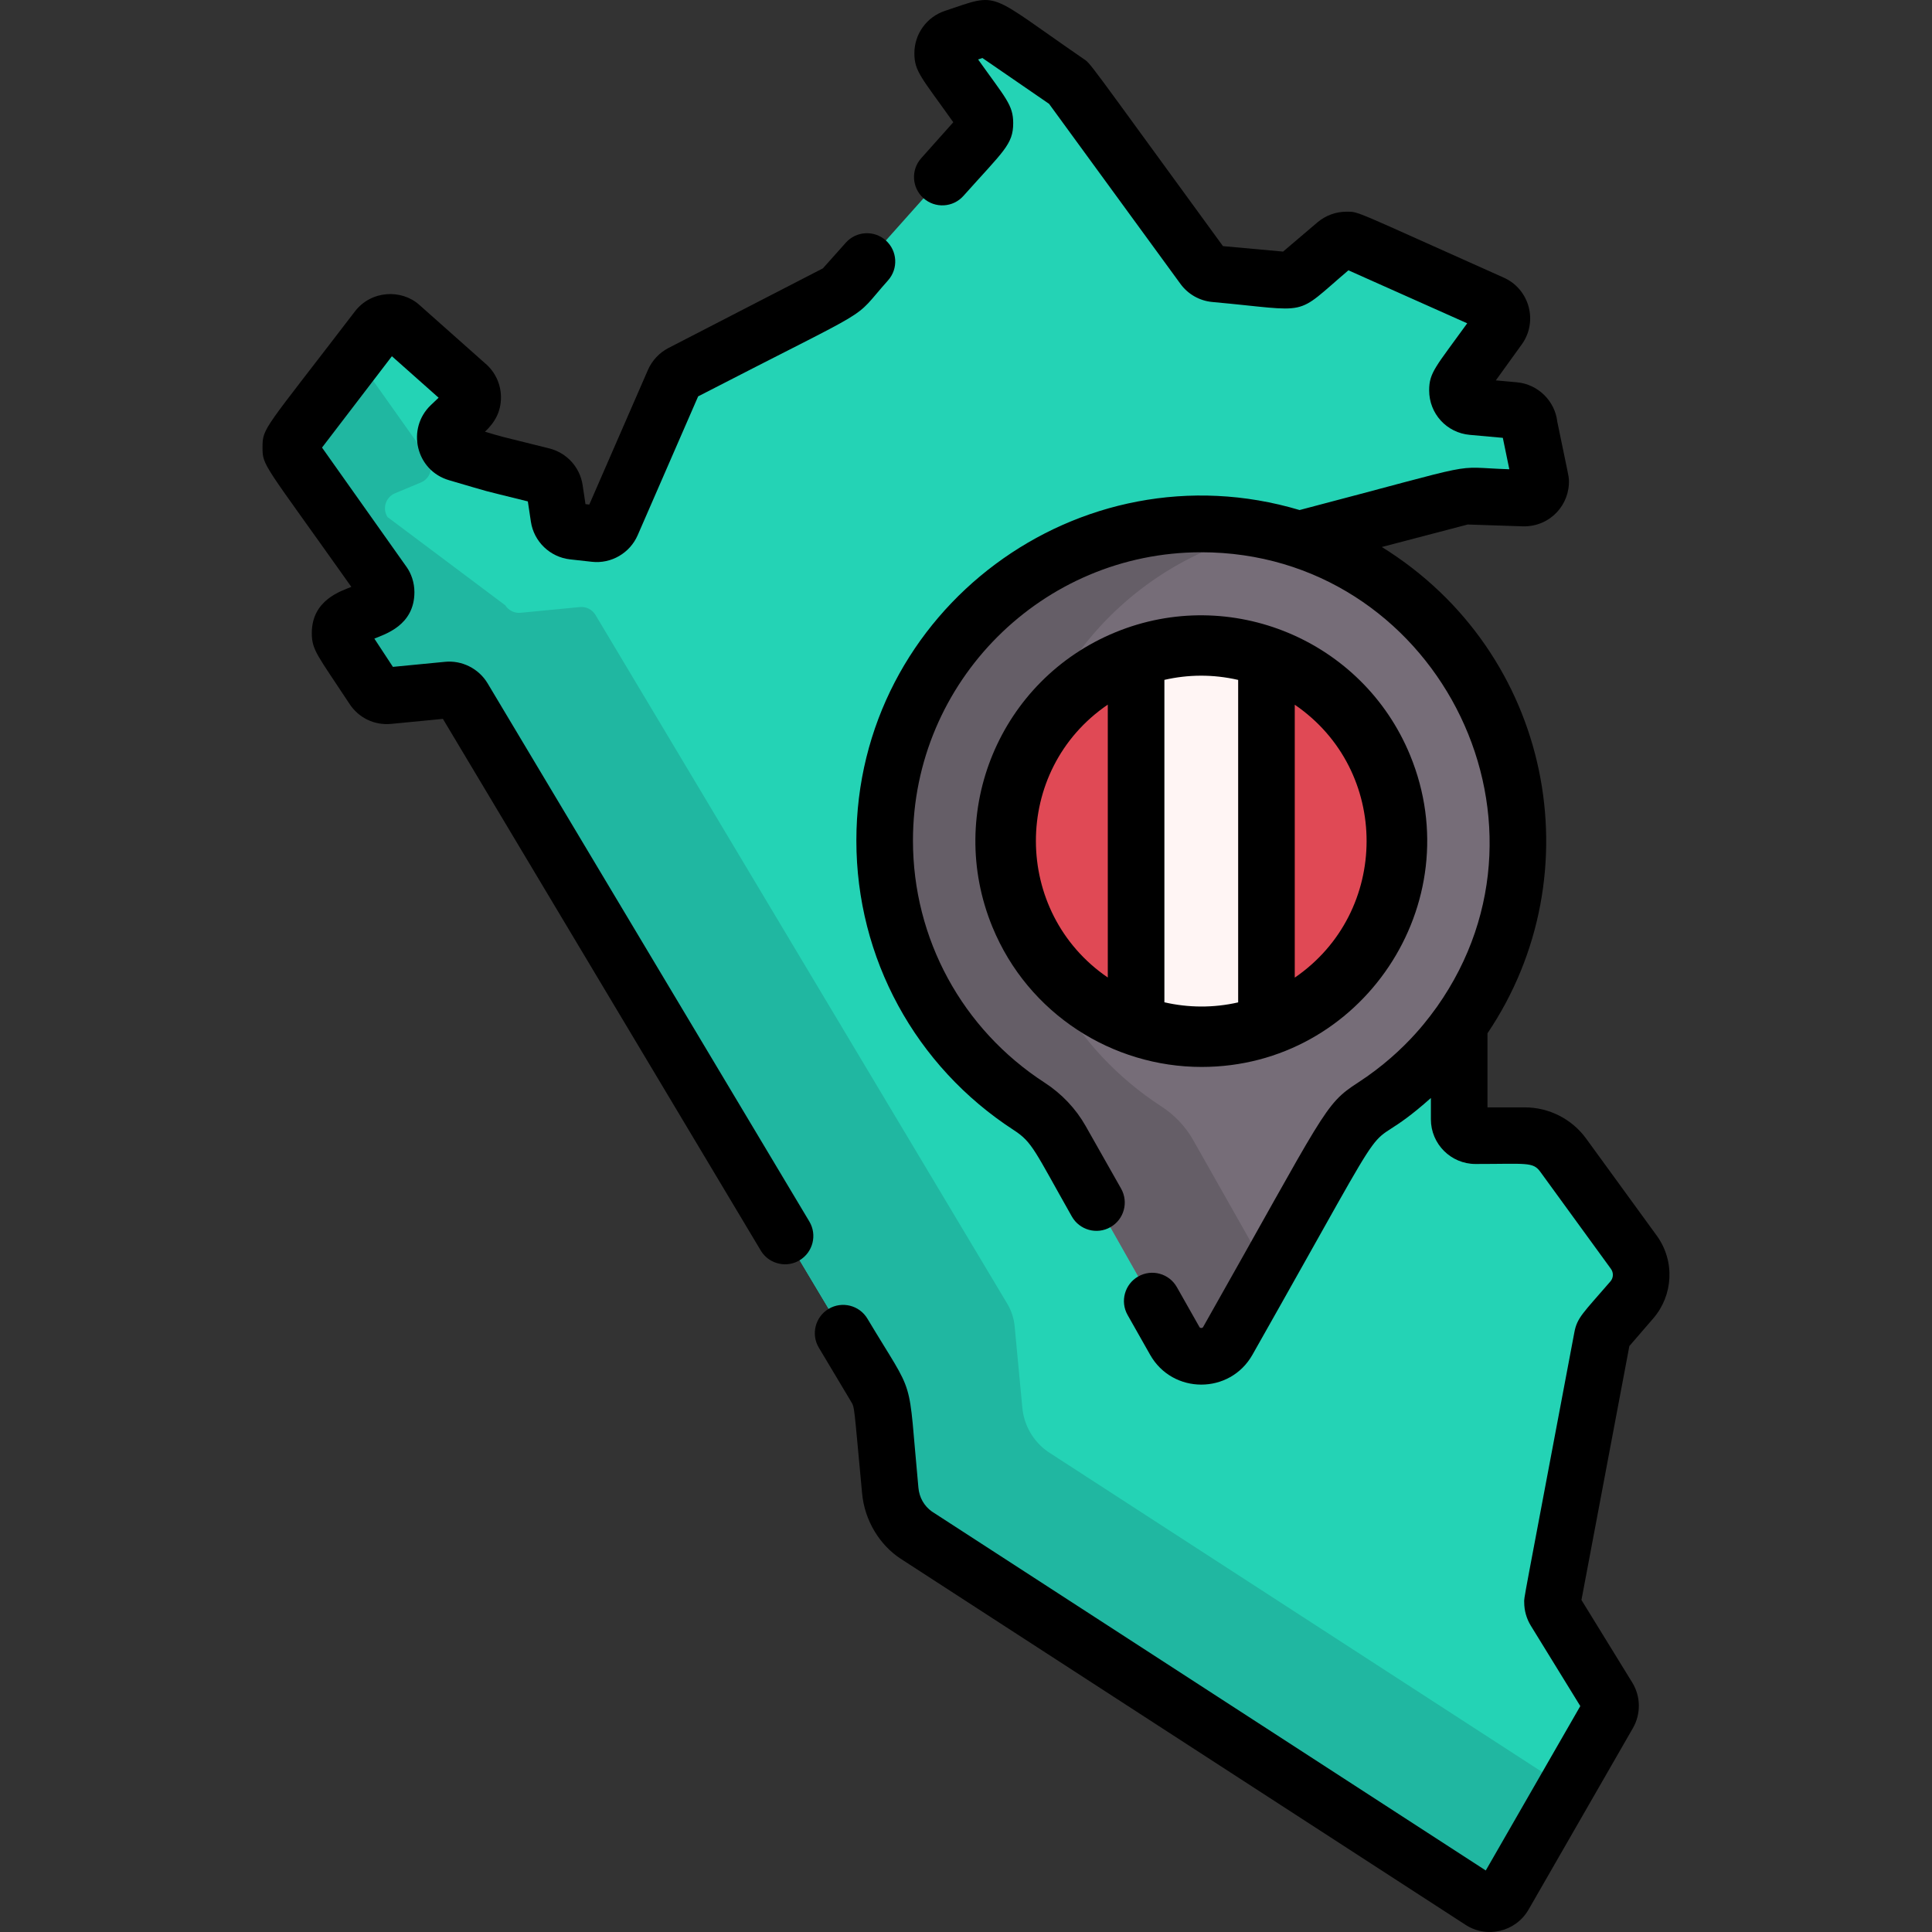 <svg id="Layer_1" enable-background="new 0 0 512 512" height="512" viewBox="0 0 512 512" width="512" xmlns="http://www.w3.org/2000/svg"><rect x="0" y="0" width="512" height="512" fill="#333333" stroke="none"/><path d="m425.526 352.447 6.892-7.98c3.087-3.574 3.305-8.803.528-12.622l-18.698-25.71c-2.366-3.254-6.146-5.179-10.169-5.179h-13.077c-2.389 0-4.326-1.937-4.326-4.326v-28.605c0-3.777-4.501-5.74-7.269-3.17l-10.531 9.779c-.8.743-1.852 1.156-2.943 1.156h-19.142c-2.389 0-4.326-1.937-4.326-4.326v-6.312c0-2.389-1.937-4.326-4.326-4.326h-19.196c-2.949 0-4.652-3.346-2.917-5.73l2.502-3.438 2.072-2.574c1.089-1.44 1.19-3.457.14-5.021l-22.392-26.828c-.865-1.288-.974-2.94-.286-4.331l32.021-64.682c.555-1.122 1.57-1.948 2.781-2.265 58.247-15.255 54.875-14.476 55.857-14.443l15.063.502c2.534.084 4.597-2.019 4.464-4.551l-3.01-14.573c-.113-2.147-1.786-3.886-3.928-4.08l-11.155-1.014c-3.338-.303-5.077-4.123-3.115-6.84l10.124-14.018c1.607-2.225.762-5.365-1.744-6.483l-36.862-16.446c-1.52-.678-3.295-.424-4.564.654l-10.143 8.622c-.885.752-2.036 1.117-3.193 1.012l-18.689-1.699c-1.239-.113-2.369-.753-3.103-1.758l-35.14-48.154c-.288-.395-.641-.738-1.044-1.015l-19.38-13.324c-1.118-.769-2.531-.968-3.818-.539l-6.702 2.234c-2.756.919-3.841 4.238-2.16 6.607l9.59 13.513c1.167 1.645 1.043 3.878-.3 5.383l-36.621 41.04c-.353.395-.775.722-1.245.965l-41.45 21.372c-.885.456-1.586 1.204-1.983 2.118l-16.476 37.834c-.757 1.739-2.559 2.781-4.443 2.572l-5.766-.641c-1.949-.217-3.509-1.718-3.8-3.657l-1.118-7.455c-.26-1.73-1.536-3.134-3.234-3.556l-12.923-3.213-9.694-2.826c-3.204-.934-4.188-4.99-1.769-7.289l4.552-4.324c1.901-1.806 1.771-4.875-.277-6.514l-17.516-15.557c-1.894-1.516-4.664-1.177-6.138.75l-22.013 28.784c-1.099 1.437-1.188 3.407-.221 4.937l23.91 33.755c1.43 2.265.479 5.272-1.993 6.303l-6.865 2.86c-2.473 1.03-3.424 4.038-1.993 6.303l8.072 12.289c.872 1.381 2.448 2.153 4.074 1.996l15.709-1.52c1.664-.161 3.272.651 4.129 2.086l109.129 182.544c1.113 1.862 1.786 3.954 1.966 6.116l2.009 21.273c.398 4.776 2.907 9.125 6.842 11.859l149.563 96.924c2.081 1.446 4.955.801 6.218-1.396l27.655-48.097c.791-1.375.765-3.072-.066-4.423l-14.098-22.909c-.564-.917-.766-2.011-.567-3.069l13.077-69.308c.142-.75.479-1.449.978-2.026z" fill="#24d3b5"/><path d="m414.985 473.687-16.435 28.593c-1.27 2.199-4.139 2.839-6.218 1.4l-149.568-96.933c-3.929-2.729-6.438-7.078-6.838-11.857l-2.009-21.274c-.18-2.159-.85-4.249-1.969-6.118l-109.132-182.54c-.86-1.43-2.459-2.249-4.129-2.089l-15.706 1.519c-1.629.16-3.199-.61-4.079-1.989l-8.068-12.286c-1.43-2.269-.48-5.279 1.989-6.308l6.868-2.859c2.469-1.03 3.429-4.039 1.999-6.298l-23.913-33.76c-.97-1.53-.88-3.499.22-4.939l16.386-21.424 19.155 27.033c1.43 2.269.48 5.269-1.989 6.298l-6.868 2.869c-2.469 1.03-3.429 4.029-1.989 6.298l31.201 23.383c.88 1.38 2.449 2.149 4.079 1.989l15.706-1.519c1.67-.16 3.269.66 4.129 2.089l109.129 182.539c1.12 1.869 1.79 3.959 1.969 6.118l2.009 21.274c.4 4.779 2.909 9.128 6.838 11.857z" fill="#20b7a1"/><path d="m234.443 222.76c0-46.739 38.215-84.553 85.104-83.9 45.176.629 82.052 37.487 82.703 82.663.433 30.051-14.936 56.539-38.33 71.699-3.469 2.248-6.365 5.275-8.401 8.873l-30.134 53.233c-3.096 5.468-10.972 5.468-14.068 0l-30.134-53.232c-2.04-3.604-4.944-6.632-8.418-8.885-23.062-14.953-38.322-40.918-38.322-70.451z" fill="#766d78"/><path d="m335.854 336.843-10.469 18.489c-3.1 5.46-10.969 5.46-14.069 0l-30.128-53.237c-2.04-3.6-4.95-6.63-8.419-8.889-23.069-14.949-38.328-40.917-38.328-70.445 0-46.737 38.217-84.554 85.105-83.905 5.57.08 11.009.71 16.279 1.83-37.928 8.06-66.386 41.747-66.386 82.075 0 29.528 15.259 55.496 38.328 70.445 3.47 2.26 6.379 5.29 8.419 8.889z" fill="#655e67"/><path d="m370.192 222.911c0 22.578-14.429 41.777-34.568 48.897-5.4 1.9-11.209 2.94-17.269 2.94-6.059 0-11.879-1.04-17.279-2.95-20.139-7.11-34.568-26.318-34.568-48.887 0-22.578 14.429-41.777 34.568-48.897 5.4-1.91 11.219-2.95 17.279-2.95s11.869 1.04 17.269 2.95c20.139 7.109 34.568 26.318 34.568 48.897z" fill="#e04955"/><path d="m335.624 174.014v97.794c-5.4 1.9-11.209 2.94-17.269 2.94-6.059 0-11.879-1.04-17.279-2.95v-97.784c5.4-1.91 11.219-2.95 17.279-2.95s11.869 1.04 17.269 2.95z" fill="#fff5f4"/><path d="m438.129 349.39c5.251-6.069 5.851-15.138.924-21.938l-18.706-25.713c-3.762-5.18-9.832-8.273-16.237-8.273h-9.91v-19.635c28.485-42.239 17.121-100.909-28-128.871l22.764-5.961c.048.002 14.719.488 14.719.488 7.203.096 12.432-5.826 12.086-12.432-.048-.932-.033-.591-3.069-15.283-.62-5.5-5.088-9.937-10.685-10.461l-5.606-.507 6.851-9.499c4.432-6.109 2.051-14.694-4.755-17.732-40.308-17.982-38.252-17.473-41.684-17.473-2.79 0-5.502.989-7.67 2.812l-9.12 7.762-15.934-1.449c-37.384-51.23-34.796-48.128-37.163-49.778-25.812-17.746-21.78-17.488-36.534-12.562-4.832 1.616-8.079 6.129-8.079 11.23 0 4.82 1.856 6.374 10.31 18.283l-8.505 9.532c-2.758 3.09-2.488 7.831.602 10.588 3.092 2.759 7.832 2.489 10.589-.602 10.606-11.885 13.193-13.619 13.193-19.292 0-4.841-2.019-6.615-9.297-16.868l1.142-.382 17.657 12.139 34.798 47.685c2.003 2.769 5.104 4.531 8.496 4.833 26.646 2.425 21.288 4.159 36.041-8.397l31.48 14.044c-8.304 11.513-10.084 12.999-10.084 17.774 0 6.17 4.63 11.238 10.763 11.787l8.76.792 1.721 8.327c-16.448-.546-5.09-2.416-55.581 10.805-58.318-17.406-117.46 26.433-117.46 87.598 0 31.108 15.604 59.797 41.741 76.743 4.93 3.197 5.517 5.484 15.363 22.875 2.041 3.606 6.621 4.875 10.22 2.832 3.605-2.04 4.873-6.616 2.832-10.221l-9.39-16.588c-2.596-4.588-6.354-8.558-10.865-11.484-21.854-14.169-34.902-38.154-34.902-64.158 0-42.132 34.276-76.408 76.408-76.408 61.396 0 98.021 70.071 62.479 120.427-1.053 1.326-7.581 11.461-20.99 20.15-9.043 5.863-8.428 7.198-40.981 64.704-.063.11-.168.296-.509.296-.34 0-.444-.186-.508-.296l-5.964-10.536c-2.04-3.606-6.616-4.873-10.22-2.832-3.605 2.04-4.873 6.616-2.832 10.22l5.964 10.536c5.968 10.546 21.15 10.551 27.12 0 43.026-76.004 25.717-48.844 47.29-68.045v5.66c0 6.522 5.306 11.828 11.829 11.828 13.6 0 15.219-.615 17.183 2.093l18.702 25.707c.731 1.01.675 2.381-.134 3.316-7.294 8.444-8.831 9.59-9.564 13.521-14.143 74.967-13.285 69.924-13.285 71.524 0 2.179.601 4.313 1.749 6.192l13.113 21.307-25.049 43.568-146.791-95.132c-2.054-1.463-3.35-3.741-3.568-6.345-2.936-31.081-.454-22.922-13.51-44.761-2.126-3.554-6.732-4.714-10.285-2.589-3.554 2.126-4.714 6.73-2.589 10.285l8.503 14.224c1.049 1.75.741.883 2.941 24.17.632 7.564 4.861 14.023 10.234 17.527l149.53 96.908c5.726 3.86 13.464 1.99 16.87-3.91l27.664-48.116c2.143-3.74 2.098-8.384-.19-12.088l-13.451-21.856 12.695-67.291z"/><path d="m129.215 181.081c-2.367-3.94-6.835-6.134-11.281-5.691l-13.81 1.337-4.918-7.49c2.766-1.151 10.618-3.47 10.618-12.317 0-2.531-.845-4.935-2.048-6.628l-22.436-31.678 18.517-24.21 12.381 10.995-2.05 1.946c-6.533 6.215-4.029 17.347 4.839 19.923 12.718 3.711 6.585 2.062 20.856 5.608l.805 5.359c.791 5.291 5.058 9.405 10.391 10.005l5.778.641c5.147.576 10.073-2.322 12.133-7.04l16.027-36.799c49.034-25.286 40.083-19.267 50.327-30.746 2.758-3.09 2.488-7.831-.602-10.588-3.089-2.757-7.831-2.487-10.588.602l-6.075 6.806-40.936 21.11c-2.404 1.242-4.327 3.29-5.424 5.788l-15.549 35.7-1.01-.112-.758-5.049c-.71-4.727-4.172-8.541-8.848-9.723-15.004-3.728-11.563-2.82-17.028-4.416 2.606-2.47 4.234-5.282 4.234-9.098 0-3.531-1.547-6.827-4.251-9.08l-17.411-15.463c-4.699-4.187-12.747-3.88-17.076 1.801-24.017 31.401-24.452 30.71-24.452 35.974 0 5.002.216 4.057 23.538 36.981-2.653 1.104-10.478 3.415-10.478 12.257 0 4.552 1.587 5.947 9.915 18.63 2.392 3.752 6.585 5.855 11.125 5.422l13.707-1.326 84.231 140.89c1.405 2.349 3.892 3.652 6.444 3.652 1.309 0 2.637-.343 3.842-1.063 3.554-2.126 4.714-6.73 2.589-10.285z"/><path d="m373.696 200.146c-12.551-30.518-47.592-45.136-78.107-32.583-30.588 12.577-45.165 47.512-32.584 78.106 9.498 23.094 31.873 37.083 55.423 37.083 42.434 0 71.418-43.335 55.268-82.606zm-30.573 58.935v-72.324c25.464 17.391 25.307 55 0 72.324zm-49.546-72.352v72.324c-25.278-17.265-25.527-54.92 0-72.324zm14.999 78.889v-85.443c6.223-1.427 12.806-1.541 19.549.012v85.455c-6.567 1.504-13.238 1.43-19.549-.024z"/></svg>